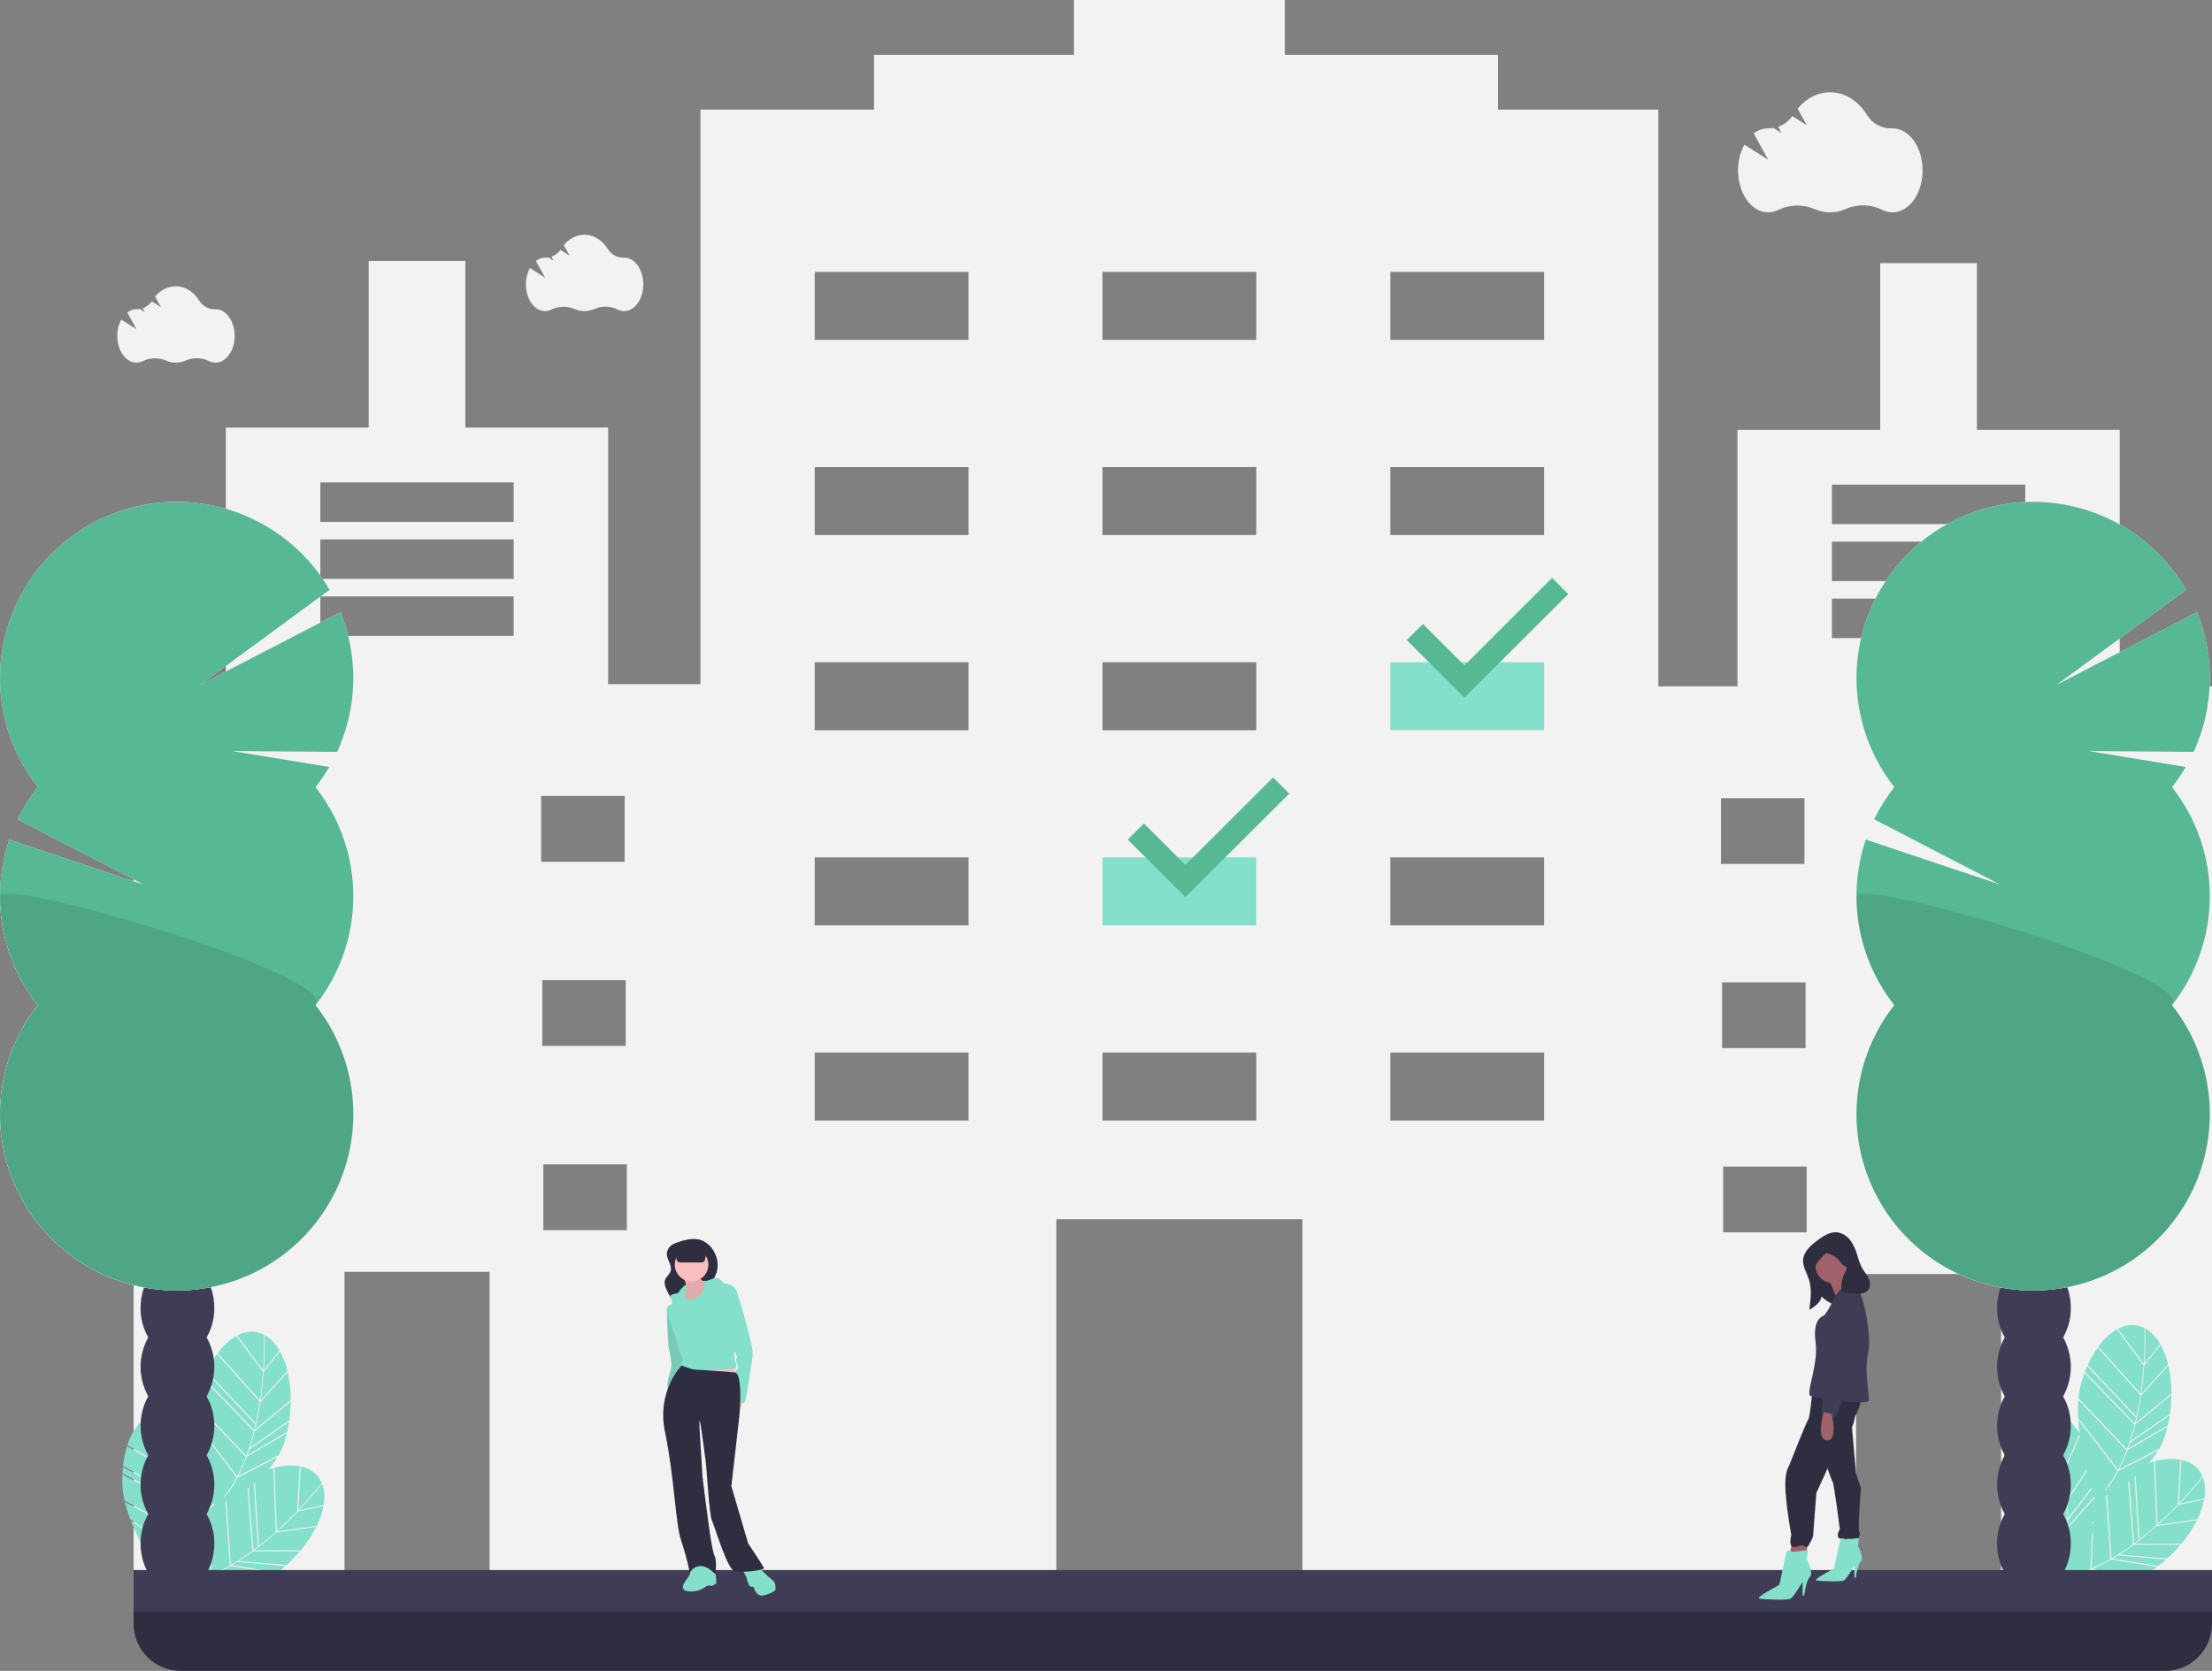 <svg width="135" height="102" viewBox="0 0 135 102" fill="none" xmlns="http://www.w3.org/2000/svg">
<rect x="0" y="0" width="135" height="102" fill="#808080" stroke="none"/>
<g clip-path="url(#clip0_632_69303)">
<path d="M95.658 39.488H84.127V46.85H95.658V39.488Z" fill="#85E0CB"/>
<path d="M77.691 51H66.159V58.362H77.691V51Z" fill="#85E0CB"/>
<path d="M129.368 41.898V26.236H120.653V16.063H114.753V26.236H106.037V41.898H101.21V6.693H91.422V3.346H78.415V0H65.543V3.346H53.341V6.693H42.748V41.764H37.117V26.102H28.401V15.929H22.501V26.102H13.786V41.764H8.154V97.315H21.026V77.638H29.876V97.315H64.47V74.425H79.488V97.315H100.406V97.449H113.278V77.772H122.128V97.449H135V41.898H129.368ZM12.78 48.59H17.875V52.606H12.78V48.59ZM12.847 59.835H17.942V63.85H12.847V59.835ZM18.009 75.094H12.914V71.079H18.009V75.094ZM31.351 38.819H19.551V36.409H31.351V38.819ZM31.351 35.339H19.551V32.929H31.351V35.339ZM31.351 31.858H19.551V29.449H31.351V31.858ZM33.027 48.59H38.122V52.606H33.027V48.59ZM33.094 59.835H38.189V63.85H33.094V59.835ZM38.256 75.094H33.161V71.079H38.256V75.094ZM59.107 68.402H49.721V64.252H59.107V68.402ZM59.107 56.488H49.721V52.339H59.107V56.488ZM59.107 44.575H49.721V40.425H59.107V44.575ZM59.107 32.661H49.721V28.512H59.107V32.661ZM59.107 20.748H49.721V16.598H59.107V20.748ZM76.672 68.402H67.286V64.252H76.672V68.402ZM76.672 56.488H67.286V52.339H76.672V56.488ZM76.672 44.575H67.286V40.425H76.672V44.575ZM76.672 32.661H67.286V28.512H76.672V32.661ZM76.672 20.748H67.286V16.598H76.672V20.748ZM94.238 68.402H84.852V64.252H94.238V68.402ZM94.238 56.488H84.852V52.339H94.238V56.488ZM94.238 44.575H84.852V40.425H94.238V44.575ZM94.238 32.661H84.852V28.512H94.238V32.661ZM94.238 20.748H84.852V16.598H94.238V20.748ZM105.032 48.724H110.127V52.74H105.032V48.724ZM105.099 59.968H110.194V63.984H105.099V59.968ZM110.261 75.228H105.166V71.213H110.261V75.228ZM123.603 38.953H111.803V36.543H123.603V38.953ZM123.603 35.472H111.803V33.063H123.603V35.472ZM123.603 31.992H111.803V29.583H123.603V31.992ZM125.279 48.724H130.374V52.74H125.279V48.724ZM125.346 59.968H130.441V63.984H125.346V59.968ZM130.508 75.228H125.413V71.213H130.508V75.228Z" fill="#F2F2F2"/>
<path d="M16.09 83.756C16.053 84.286 15.994 84.878 15.903 85.501L17.543 83.686L17.552 83.716C17.451 83.279 17.29 82.859 17.072 82.467L17.083 82.496L16.09 83.756Z" fill="#85E0CB"/>
<path d="M16.097 83.663L17.058 82.442C16.854 82.07 16.558 81.755 16.198 81.528C16.181 81.517 16.163 81.507 16.145 81.498C16.151 81.642 16.176 82.489 16.097 83.663Z" fill="#85E0CB"/>
<path d="M15.229 88.451C15.187 88.58 15.144 88.706 15.099 88.829L17.513 87.416L17.516 87.452C17.567 87.232 17.609 87.012 17.642 86.793L15.232 88.467L15.229 88.451Z" fill="#85E0CB"/>
<path d="M15.565 87.265L17.74 85.475L17.746 85.509C17.753 84.917 17.691 84.326 17.559 83.749L15.889 85.598C15.801 86.181 15.693 86.737 15.565 87.265Z" fill="#85E0CB"/>
<path d="M15.852 85.563L13.25 82.665L13.264 82.632C13.019 82.976 12.81 83.344 12.639 83.729L15.608 86.885C15.71 86.424 15.79 85.978 15.852 85.563Z" fill="#85E0CB"/>
<path d="M12.611 83.796L12.612 83.796C12.616 83.785 12.621 83.773 12.626 83.762L12.611 83.796Z" fill="#85E0CB"/>
<path d="M12.467 84.15L12.453 84.184C12.458 84.172 12.463 84.162 12.467 84.15L12.467 84.15Z" fill="#85E0CB"/>
<path d="M15.591 86.962L12.611 83.795C12.561 83.91 12.513 84.028 12.467 84.15L15.512 87.297C15.54 87.184 15.566 87.073 15.591 86.962Z" fill="#85E0CB"/>
<path d="M17.649 86.75C17.708 86.352 17.74 85.95 17.745 85.547L15.542 87.362C15.454 87.714 15.358 88.052 15.254 88.376L17.644 86.716L17.649 86.75Z" fill="#85E0CB"/>
<path d="M12.072 86.976L14.484 90.118C14.682 89.735 14.857 89.341 15.008 88.938L12.065 85.852C12.035 86.238 12.032 86.625 12.055 87.011L12.072 86.976Z" fill="#85E0CB"/>
<path d="M16.101 81.495L16.123 81.485C15.595 81.204 15.023 81.234 14.475 81.519L16.054 83.661C16.139 82.39 16.102 81.507 16.101 81.495Z" fill="#85E0CB"/>
<path d="M15.021 89.04C14.882 89.403 14.724 89.758 14.547 90.103L16.973 88.85L16.975 88.885C17.158 88.577 17.301 88.247 17.401 87.902C17.439 87.767 17.474 87.631 17.506 87.495L15.063 88.925C15.049 88.963 15.035 89.002 15.021 89.04Z" fill="#85E0CB"/>
<path d="M16.048 83.756L14.432 81.565L14.447 81.534C13.985 81.801 13.587 82.167 13.283 82.606L15.864 85.48C15.953 84.865 16.011 84.279 16.048 83.756Z" fill="#85E0CB"/>
<path d="M15.034 88.867C15.214 88.377 15.367 87.878 15.494 87.372L12.441 84.217C12.368 84.414 12.301 84.619 12.24 84.832C12.156 85.137 12.1 85.45 12.072 85.765L15.032 88.869L15.034 88.867Z" fill="#85E0CB"/>
<path d="M18.17 92.271C17.803 92.654 17.379 93.073 16.912 93.495L19.334 93.141L19.321 93.17C19.523 92.77 19.668 92.343 19.75 91.903L19.74 91.931L18.17 92.271Z" fill="#85E0CB"/>
<path d="M19.677 90.623C19.67 90.603 19.663 90.585 19.656 90.566C19.567 90.68 19.046 91.348 18.234 92.203L19.755 91.875C19.836 91.457 19.809 91.027 19.677 90.623Z" fill="#85E0CB"/>
<path d="M14.508 95.338C14.393 95.41 14.279 95.48 14.165 95.546L16.927 95.995L16.907 96.025C17.087 95.888 17.259 95.745 17.425 95.597L14.499 95.352L14.508 95.338Z" fill="#85E0CB"/>
<path d="M15.524 94.639L18.342 94.644L18.326 94.674C18.71 94.223 19.039 93.728 19.306 93.2L16.838 93.561C16.398 93.954 15.96 94.313 15.524 94.639Z" fill="#85E0CB"/>
<path d="M14.574 95.296L17.476 95.539L17.457 95.569C17.758 95.3 18.039 95.011 18.301 94.704L15.444 94.698C15.152 94.913 14.862 95.113 14.574 95.296Z" fill="#85E0CB"/>
<path d="M11.019 96.73C11.04 96.709 11.061 96.686 11.083 96.665C11.675 96.57 12.253 96.406 12.805 96.173L12.884 94.085C12.908 94.032 12.93 93.979 12.952 93.925L12.868 96.147C13.265 95.978 13.652 95.787 14.026 95.572L13.756 91.69C13.777 91.68 13.798 91.669 13.819 91.657L14.089 95.534L14.091 95.534C14.543 95.272 14.98 94.985 15.4 94.675L15.107 90.855C15.128 90.84 15.149 90.825 15.169 90.81L15.463 94.629C15.556 94.56 15.648 94.491 15.738 94.422L15.496 90.555C15.516 90.538 15.537 90.521 15.558 90.504L15.8 94.373C16.173 94.083 16.519 93.79 16.832 93.51L16.68 89.621L16.711 89.605C16.603 89.633 16.493 89.667 16.382 89.703C16.591 89.465 16.778 89.21 16.943 88.94L14.493 90.205C14.324 90.527 14.133 90.837 13.922 91.133C13.879 91.175 13.835 91.216 13.792 91.259L13.795 91.305C13.775 91.332 13.755 91.358 13.735 91.384L13.73 91.321C13.7 91.353 13.669 91.386 13.639 91.419C13.949 91.032 14.221 90.617 14.452 90.178L12.057 87.06C12.074 87.338 12.101 87.619 12.136 87.897C11.914 87.537 11.644 87.207 11.334 86.918L11.352 86.942L10.799 88.448C10.927 88.963 11.055 89.544 11.161 90.164L12.145 87.963C12.149 87.997 12.154 88.031 12.159 88.066L11.178 90.261C11.275 90.843 11.344 91.405 11.386 91.947L12.563 90.1C12.57 90.127 12.577 90.153 12.584 90.18L11.394 92.046C11.419 92.407 11.433 92.759 11.434 93.1L12.873 91.204C12.881 91.229 12.888 91.253 12.896 91.277L11.441 93.193L11.434 93.178C11.434 93.313 11.431 93.447 11.427 93.578L13.05 91.754C13.059 91.779 13.067 91.802 13.074 91.824L11.423 93.68C11.421 93.721 11.419 93.762 11.417 93.802C11.398 94.19 11.357 94.577 11.296 94.96L11.453 94.802C11.423 94.863 11.394 94.924 11.366 94.984L11.277 95.074C11.267 95.132 11.255 95.189 11.244 95.247C11.211 95.319 11.179 95.39 11.149 95.458C11.178 95.327 11.206 95.194 11.229 95.061L7.986 92.834C8.832 94.994 10.425 97.05 10.527 97.18C10.61 97.026 10.685 96.867 10.755 96.705C10.775 96.703 10.795 96.701 10.815 96.699C10.806 96.719 10.798 96.738 10.789 96.758C10.779 96.759 10.769 96.761 10.759 96.762C10.767 96.764 10.776 96.767 10.785 96.769C10.736 96.882 10.686 96.994 10.632 97.101C10.702 97.038 10.81 96.937 10.939 96.81C11.702 97.004 13.756 97.42 15.515 96.806L12.82 96.221C12.243 96.464 11.638 96.635 11.019 96.73ZM12.913 93.326L12.977 93.26L12.974 93.358L12.909 93.424L12.913 93.326Z" fill="#85E0CB"/>
<path d="M19.623 90.536L19.646 90.542C19.419 89.989 18.96 89.648 18.355 89.519L18.203 92.174C19.081 91.249 19.616 90.546 19.623 90.536Z" fill="#85E0CB"/>
<path d="M13.97 95.658C13.632 95.85 13.283 96.022 12.926 96.176L15.595 96.756L15.575 96.784C15.913 96.663 16.234 96.5 16.53 96.298C16.647 96.218 16.76 96.136 16.872 96.052L14.077 95.597C14.041 95.618 14.006 95.638 13.97 95.658Z" fill="#85E0CB"/>
<path d="M16.894 93.454C17.356 93.037 17.775 92.623 18.137 92.243L18.293 89.527L18.325 89.512C17.798 89.424 17.258 89.452 16.743 89.597L16.894 93.454Z" fill="#85E0CB"/>
<path d="M11.312 86.899C11.003 86.608 10.624 86.4 10.211 86.295C10.192 86.29 10.172 86.286 10.152 86.282C10.201 86.418 10.488 87.216 10.776 88.357L11.312 86.899Z" fill="#85E0CB"/>
<path d="M11.131 90.24L7.76 88.286L7.763 88.251C7.637 88.653 7.551 89.067 7.509 89.487L11.309 91.572C11.264 91.102 11.201 90.654 11.131 90.24Z" fill="#85E0CB"/>
<path d="M7.502 89.559L7.502 89.559C7.504 89.547 7.504 89.534 7.505 89.522L7.502 89.559Z" fill="#85E0CB"/>
<path d="M7.475 89.94L7.472 89.977C7.473 89.964 7.474 89.953 7.475 89.94L7.475 89.94Z" fill="#85E0CB"/>
<path d="M11.317 91.65L7.502 89.558C7.49 89.683 7.481 89.81 7.475 89.94L11.345 91.993C11.337 91.878 11.328 91.763 11.317 91.65Z" fill="#85E0CB"/>
<path d="M11.374 93.71L7.619 91.683C7.711 92.059 7.828 92.428 7.969 92.788L7.974 92.75L11.241 94.993C11.311 94.568 11.355 94.14 11.374 93.71Z" fill="#85E0CB"/>
<path d="M10.109 86.293L10.127 86.278C9.537 86.173 9.003 86.378 8.57 86.819L10.735 88.368C10.422 87.133 10.114 86.305 10.109 86.293Z" fill="#85E0CB"/>
<path d="M10.758 88.46L8.543 86.875L8.548 86.841C8.191 87.238 7.926 87.709 7.773 88.22L11.117 90.157C11.011 89.544 10.885 88.97 10.758 88.46Z" fill="#85E0CB"/>
<path d="M11.377 93.634C11.396 93.113 11.388 92.591 11.351 92.07L7.471 90.012C7.462 90.222 7.462 90.438 7.47 90.659C7.485 90.975 7.528 91.29 7.599 91.598L11.375 93.636L11.377 93.634Z" fill="#85E0CB"/>
<path d="M130.869 83.355C130.831 83.884 130.772 84.477 130.682 85.099L132.321 83.284L132.33 83.314C132.23 82.878 132.068 82.457 131.85 82.065L131.861 82.094L130.869 83.355Z" fill="#85E0CB"/>
<path d="M130.875 83.262L131.836 82.041C131.632 81.668 131.336 81.353 130.976 81.126C130.959 81.115 130.941 81.106 130.923 81.096C130.929 81.24 130.954 82.087 130.875 83.262Z" fill="#85E0CB"/>
<path d="M130.008 88.05C129.966 88.178 129.922 88.304 129.877 88.428L132.291 87.015L132.294 87.05C132.345 86.831 132.387 86.611 132.42 86.391L130.01 88.066L130.008 88.05Z" fill="#85E0CB"/>
<path d="M130.344 86.864L132.518 85.073L132.524 85.107C132.532 84.515 132.469 83.924 132.338 83.347L130.667 85.197C130.579 85.78 130.471 86.335 130.344 86.864Z" fill="#85E0CB"/>
<path d="M130.63 85.162L128.028 82.263L128.042 82.231C127.797 82.575 127.588 82.942 127.418 83.328L130.387 86.483C130.488 86.023 130.568 85.577 130.63 85.162Z" fill="#85E0CB"/>
<path d="M127.39 83.394L127.39 83.394C127.395 83.383 127.399 83.371 127.404 83.36L127.39 83.394Z" fill="#85E0CB"/>
<path d="M130.37 86.56L127.39 83.393C127.339 83.508 127.291 83.627 127.245 83.749L130.29 86.895C130.318 86.783 130.345 86.671 130.37 86.56Z" fill="#85E0CB"/>
<path d="M127.245 83.749L127.231 83.783C127.236 83.771 127.241 83.76 127.245 83.749L127.245 83.749Z" fill="#85E0CB"/>
<path d="M132.427 86.349C132.486 85.951 132.519 85.549 132.524 85.146L130.32 86.96C130.233 87.312 130.137 87.65 130.032 87.975L132.422 86.314L132.427 86.349Z" fill="#85E0CB"/>
<path d="M126.85 86.575L129.262 89.716C129.46 89.334 129.635 88.94 129.786 88.537L126.843 85.451C126.814 85.836 126.81 86.224 126.833 86.61L126.85 86.575Z" fill="#85E0CB"/>
<path d="M130.879 81.093L130.901 81.084C130.373 80.802 129.801 80.832 129.253 81.118L130.833 83.26C130.918 81.989 130.88 81.106 130.879 81.093Z" fill="#85E0CB"/>
<path d="M129.799 88.638C129.66 89.001 129.502 89.356 129.325 89.702L131.751 88.449L131.754 88.484C131.936 88.175 132.079 87.845 132.179 87.501C132.217 87.365 132.253 87.23 132.284 87.094L129.841 88.523C129.827 88.562 129.813 88.6 129.799 88.638Z" fill="#85E0CB"/>
<path d="M130.826 83.355L129.21 81.163L129.225 81.132C128.763 81.399 128.365 81.765 128.061 82.204L130.642 85.079C130.731 84.463 130.789 83.878 130.826 83.355Z" fill="#85E0CB"/>
<path d="M129.812 88.466C129.992 87.976 130.146 87.477 130.272 86.97L127.219 83.816C127.146 84.013 127.079 84.218 127.018 84.431C126.934 84.736 126.878 85.048 126.85 85.364L129.81 88.467L129.812 88.466Z" fill="#85E0CB"/>
<path d="M132.948 91.869C132.581 92.253 132.157 92.672 131.69 93.093L134.112 92.739L134.1 92.768C134.302 92.368 134.446 91.942 134.528 91.501L134.518 91.53L132.948 91.869Z" fill="#85E0CB"/>
<path d="M134.455 90.221C134.449 90.202 134.441 90.183 134.434 90.164C134.346 90.279 133.824 90.947 133.013 91.802L134.533 91.473C134.614 91.056 134.587 90.625 134.455 90.221Z" fill="#85E0CB"/>
<path d="M129.286 94.937C129.171 95.009 129.057 95.078 128.943 95.145L131.706 95.594L131.685 95.623C131.865 95.486 132.037 95.344 132.204 95.196L129.277 94.951L129.286 94.937Z" fill="#85E0CB"/>
<path d="M130.302 94.237L133.12 94.243L133.104 94.272C133.488 93.822 133.817 93.327 134.085 92.798L131.616 93.159C131.176 93.552 130.738 93.912 130.302 94.237Z" fill="#85E0CB"/>
<path d="M129.352 94.894L132.254 95.138L132.236 95.167C132.536 94.898 132.817 94.609 133.079 94.302L130.222 94.296C129.93 94.512 129.64 94.711 129.352 94.894Z" fill="#85E0CB"/>
<path d="M125.797 96.328C125.818 96.308 125.84 96.285 125.861 96.263C126.453 96.169 127.031 96.004 127.583 95.772L127.662 93.684C127.686 93.63 127.708 93.577 127.73 93.523L127.647 95.745C128.043 95.577 128.43 95.385 128.804 95.171L128.534 91.289C128.555 91.278 128.576 91.267 128.598 91.256L128.867 95.132L128.869 95.133C129.321 94.87 129.758 94.583 130.179 94.273L129.885 90.454C129.906 90.439 129.927 90.424 129.948 90.408L130.241 94.228C130.334 94.159 130.426 94.09 130.516 94.02L130.274 90.153C130.295 90.136 130.315 90.119 130.336 90.102L130.578 93.972C130.951 93.682 131.297 93.389 131.61 93.108L131.458 89.22L131.489 89.203C131.381 89.232 131.271 89.265 131.16 89.301C131.369 89.064 131.556 88.808 131.721 88.539L129.272 89.804C129.102 90.125 128.911 90.435 128.701 90.732C128.657 90.773 128.613 90.814 128.57 90.857L128.573 90.904C128.553 90.93 128.533 90.957 128.513 90.982L128.509 90.92C128.478 90.951 128.448 90.985 128.417 91.017C128.727 90.631 129 90.215 129.23 89.777L126.836 86.658C126.852 86.937 126.879 87.218 126.914 87.496C126.692 87.135 126.422 86.806 126.112 86.517L126.131 86.541L125.577 88.046C125.706 88.561 125.833 89.143 125.939 89.763L126.923 87.561C126.927 87.596 126.932 87.63 126.937 87.664L125.956 89.86C126.053 90.441 126.122 91.003 126.164 91.545L127.342 89.699C127.348 89.725 127.355 89.752 127.362 89.778L126.172 91.644C126.198 92.006 126.211 92.357 126.212 92.698L127.651 90.802C127.659 90.828 127.666 90.852 127.674 90.876L126.219 92.791L126.212 92.777C126.212 92.912 126.209 93.045 126.205 93.177L127.828 91.352C127.837 91.377 127.845 91.401 127.852 91.422L126.201 93.279C126.199 93.319 126.198 93.36 126.196 93.401C126.176 93.789 126.136 94.175 126.074 94.558L126.231 94.4C126.201 94.462 126.172 94.522 126.144 94.582L126.055 94.672C126.045 94.731 126.033 94.788 126.022 94.846C125.989 94.918 125.957 94.988 125.927 95.057C125.956 94.925 125.984 94.793 126.007 94.659L122.765 92.432C123.611 94.593 125.204 96.648 125.306 96.779C125.388 96.624 125.464 96.465 125.533 96.303C125.553 96.301 125.573 96.299 125.593 96.297C125.585 96.317 125.576 96.337 125.568 96.356C125.557 96.358 125.547 96.359 125.537 96.36C125.545 96.362 125.554 96.365 125.563 96.367C125.514 96.481 125.464 96.592 125.41 96.7C125.481 96.636 125.588 96.536 125.717 96.408C126.48 96.603 128.534 97.018 130.293 96.404L127.598 95.819C127.021 96.063 126.416 96.234 125.797 96.328ZM127.691 92.924L127.756 92.859L127.752 92.957L127.687 93.022L127.691 92.924Z" fill="#85E0CB"/>
<path d="M134.401 90.134L134.424 90.14C134.197 89.587 133.738 89.246 133.133 89.117L132.981 91.773C133.859 90.848 134.394 90.144 134.401 90.134Z" fill="#85E0CB"/>
<path d="M128.749 95.257C128.41 95.448 128.062 95.621 127.704 95.774L130.374 96.354L130.353 96.382C130.691 96.261 131.012 96.098 131.309 95.897C131.425 95.817 131.539 95.735 131.65 95.65L128.855 95.196C128.82 95.216 128.784 95.237 128.749 95.257Z" fill="#85E0CB"/>
<path d="M131.672 93.052C132.134 92.635 132.553 92.221 132.916 91.842L133.071 89.125L133.103 89.111C132.576 89.022 132.036 89.051 131.521 89.195L131.672 93.052Z" fill="#85E0CB"/>
<path d="M126.091 86.498C125.781 86.207 125.402 85.999 124.99 85.893C124.97 85.889 124.95 85.885 124.93 85.881C124.98 86.016 125.266 86.814 125.555 87.956L126.091 86.498Z" fill="#85E0CB"/>
<path d="M125.909 89.838L122.538 87.885L122.541 87.849C122.415 88.252 122.33 88.666 122.287 89.085L126.088 91.17C126.042 90.701 125.979 90.252 125.909 89.838Z" fill="#85E0CB"/>
<path d="M122.253 89.539L122.25 89.575C122.251 89.563 122.252 89.551 122.253 89.539L122.253 89.539Z" fill="#85E0CB"/>
<path d="M122.28 89.157L122.281 89.157C122.282 89.145 122.282 89.132 122.283 89.12L122.28 89.157Z" fill="#85E0CB"/>
<path d="M126.095 91.249L122.281 89.156C122.268 89.281 122.259 89.409 122.253 89.539L126.124 91.592C126.115 91.476 126.106 91.362 126.095 91.249Z" fill="#85E0CB"/>
<path d="M126.152 93.308L122.397 91.281C122.489 91.657 122.606 92.027 122.747 92.387L122.752 92.348L126.019 94.592C126.089 94.167 126.133 93.738 126.152 93.308Z" fill="#85E0CB"/>
<path d="M124.887 85.892L124.905 85.876C124.315 85.771 123.781 85.976 123.348 86.417L125.514 87.967C125.201 86.731 124.892 85.904 124.887 85.892Z" fill="#85E0CB"/>
<path d="M125.537 88.059L123.321 86.474L123.326 86.439C122.969 86.836 122.704 87.307 122.551 87.818L125.895 89.755C125.79 89.143 125.663 88.568 125.537 88.059Z" fill="#85E0CB"/>
<path d="M126.155 93.233C126.175 92.711 126.166 92.189 126.129 91.669L122.249 89.611C122.241 89.82 122.241 90.036 122.249 90.257C122.263 90.573 122.306 90.888 122.377 91.196L126.153 93.235L126.155 93.233Z" fill="#85E0CB"/>
<path d="M8.154 97.315H135V99.127C135 99.889 134.697 100.62 134.157 101.158C133.617 101.697 132.885 102 132.122 102H11.032C10.269 102 9.537 101.697 8.997 101.158C8.457 100.62 8.154 99.889 8.154 99.127V97.315Z" fill="#2F2E41"/>
<path d="M135 95.843H8.154V98.386H135V95.843Z" fill="#3F3D56"/>
<path d="M106.459 8.831L107.916 9.753L107.031 8.148C107.282 7.948 107.592 7.838 107.912 7.834C107.92 7.834 107.928 7.834 107.935 7.834C108.037 7.836 108.138 7.828 108.238 7.812L108.731 8.124L108.52 7.74C108.87 7.619 109.172 7.39 109.383 7.086L110.267 7.645L109.709 6.632C110.226 6.013 110.922 5.633 111.689 5.633C112.608 5.633 113.426 6.179 113.955 7.029C114.111 7.283 114.332 7.492 114.595 7.633C114.858 7.775 115.154 7.844 115.452 7.835C115.469 7.834 115.485 7.834 115.502 7.834C116.516 7.834 117.338 8.982 117.338 10.399C117.338 11.815 116.516 12.963 115.502 12.963C115.279 12.963 115.059 12.908 114.862 12.803C114.517 12.636 114.139 12.545 113.755 12.538C113.371 12.53 112.99 12.606 112.639 12.76C112.342 12.893 112.02 12.963 111.694 12.963C111.368 12.964 111.046 12.896 110.749 12.764C110.4 12.613 110.022 12.539 109.642 12.546C109.262 12.554 108.888 12.643 108.545 12.807C108.35 12.909 108.133 12.963 107.912 12.963C106.898 12.963 106.075 11.815 106.075 10.399C106.069 9.852 106.201 9.313 106.459 8.831Z" fill="#F2F2F2"/>
<path d="M32.341 16.363L33.268 16.95L32.705 15.929C32.865 15.802 33.062 15.732 33.266 15.729C33.271 15.729 33.276 15.729 33.281 15.729C33.345 15.73 33.409 15.726 33.473 15.715L33.787 15.914L33.652 15.669C33.875 15.592 34.067 15.446 34.202 15.253L34.764 15.609L34.409 14.964C34.558 14.772 34.749 14.615 34.967 14.505C35.184 14.395 35.424 14.335 35.668 14.329C36.253 14.329 36.773 14.676 37.109 15.217C37.209 15.379 37.349 15.511 37.517 15.601C37.684 15.691 37.872 15.736 38.062 15.73C38.073 15.729 38.083 15.729 38.094 15.729C38.739 15.729 39.262 16.459 39.262 17.36C39.262 18.262 38.739 18.992 38.094 18.992C37.952 18.991 37.812 18.956 37.687 18.89C37.467 18.784 37.227 18.726 36.983 18.721C36.738 18.716 36.496 18.765 36.273 18.863C36.084 18.947 35.879 18.991 35.672 18.992C35.464 18.992 35.26 18.949 35.07 18.865C34.848 18.769 34.608 18.722 34.366 18.727C34.124 18.731 33.886 18.788 33.668 18.892C33.544 18.957 33.406 18.991 33.266 18.992C32.62 18.992 32.097 18.262 32.097 17.36C32.093 17.013 32.177 16.67 32.341 16.363Z" fill="#F2F2F2"/>
<path d="M7.401 19.508L8.328 20.095L7.765 19.074C7.925 18.947 8.122 18.877 8.326 18.874C8.331 18.874 8.336 18.874 8.341 18.874C8.405 18.875 8.469 18.87 8.533 18.86L8.847 19.059L8.712 18.814C8.935 18.737 9.127 18.591 9.262 18.398L9.824 18.754L9.469 18.11C9.618 17.917 9.809 17.76 10.027 17.65C10.244 17.54 10.484 17.48 10.728 17.474C11.312 17.474 11.833 17.821 12.169 18.362C12.269 18.524 12.409 18.656 12.577 18.746C12.744 18.836 12.932 18.881 13.122 18.875C13.133 18.874 13.143 18.874 13.154 18.874C13.799 18.874 14.322 19.604 14.322 20.505C14.322 21.407 13.799 22.137 13.154 22.137C13.012 22.136 12.872 22.101 12.747 22.035C12.527 21.929 12.287 21.871 12.043 21.866C11.798 21.861 11.556 21.91 11.332 22.008C11.143 22.092 10.939 22.136 10.732 22.137C10.524 22.137 10.319 22.094 10.13 22.01C9.908 21.914 9.668 21.867 9.426 21.872C9.184 21.876 8.946 21.933 8.728 22.037C8.604 22.102 8.466 22.136 8.326 22.137C7.68 22.137 7.157 21.407 7.157 20.505C7.153 20.158 7.237 19.815 7.401 19.508Z" fill="#F2F2F2"/>
<path d="M40.859 79.895L40.697 80.057C40.697 80.057 40.751 81.834 40.805 82.211C40.859 82.588 41.075 83.234 40.913 83.719C40.751 84.204 40.697 84.581 40.751 84.635C40.805 84.689 40.697 84.904 40.697 84.904L41.129 84.635L41.83 83.019L41.506 81.296L40.859 79.895Z" fill="#85E0CB"/>
<path opacity="0.1" d="M40.859 79.895L40.697 80.057C40.697 80.057 40.751 81.834 40.805 82.211C40.859 82.588 41.075 83.234 40.913 83.719C40.751 84.204 40.697 84.581 40.751 84.635C40.805 84.689 40.697 84.904 40.697 84.904L41.129 84.635L41.83 83.019L41.506 81.296L40.859 79.895Z" fill="black"/>
<path d="M43.718 96.646C43.718 96.646 43.718 96.053 43.611 95.946C43.502 95.838 43.341 95.461 43.125 95.461C42.909 95.461 42.154 95.676 42.154 95.73C42.16 95.898 42.123 96.065 42.046 96.215C41.938 96.376 41.344 97.023 41.938 97.13C42.135 97.163 42.337 97.156 42.532 97.109C42.726 97.063 42.909 96.979 43.071 96.861C43.125 96.807 43.341 96.754 43.395 96.807C43.449 96.861 43.718 96.646 43.718 96.646Z" fill="#85E0CB"/>
<path d="M45.229 95.676L45.553 96.269C45.553 96.269 45.661 96.807 45.822 96.861H45.984C45.984 96.861 46.146 97.454 46.524 97.4C46.902 97.346 47.333 97.131 47.333 97.023C47.333 96.915 47.333 96.592 47.171 96.484C46.944 96.299 46.728 96.101 46.524 95.892L46.254 95.623L45.229 95.676Z" fill="#85E0CB"/>
<path d="M41.088 75.947C40.985 76 40.895 76.077 40.827 76.171C40.759 76.266 40.715 76.376 40.699 76.491C40.669 76.875 41.049 77.238 40.927 77.603C40.857 77.811 40.641 77.946 40.578 78.156C40.546 78.323 40.57 78.497 40.648 78.648C40.733 78.857 40.837 79.057 40.958 79.246C41.186 79.603 41.482 79.941 41.542 80.359C41.559 80.433 41.559 80.509 41.54 80.581C41.522 80.654 41.487 80.722 41.437 80.778C41.547 80.695 41.672 80.636 41.805 80.603C42.357 80.419 42.869 80.135 43.316 79.763C43.478 79.649 43.601 79.487 43.665 79.3C43.748 78.969 43.496 78.638 43.52 78.298C43.536 78.08 43.661 77.888 43.733 77.682C43.794 77.477 43.814 77.261 43.791 77.048C43.767 76.835 43.7 76.629 43.595 76.442C43.508 76.261 43.384 76.1 43.233 75.969C43.081 75.837 42.904 75.737 42.713 75.676C42.419 75.608 42.112 75.617 41.822 75.702C41.569 75.754 41.322 75.837 41.088 75.947Z" fill="#2F2E41"/>
<path d="M41.392 78.933C41.511 78.713 41.687 78.529 41.901 78.399C42.116 78.27 42.362 78.201 42.612 78.198C43.476 78.198 43.314 78.145 43.314 78.145L43.044 79.222L42.504 79.76L41.392 78.933Z" fill="#85E0CB"/>
<path d="M41.614 77.795C41.614 77.795 42.1 78.603 41.776 78.926C41.452 79.249 41.614 79.572 41.668 79.626C41.722 79.68 43.233 79.787 43.233 79.787L43.287 79.033L43.449 78.387C43.449 78.387 42.585 78.225 42.693 77.849C42.801 77.471 41.614 77.795 41.614 77.795Z" fill="#FBBEBE"/>
<path opacity="0.1" d="M41.614 77.795C41.614 77.795 42.1 78.603 41.776 78.926C41.452 79.249 41.614 79.572 41.668 79.626C41.722 79.68 43.233 79.787 43.233 79.787L43.287 79.033L43.449 78.387C43.449 78.387 42.585 78.225 42.693 77.849C42.801 77.471 41.614 77.795 41.614 77.795Z" fill="black"/>
<path d="M45.391 85.443C45.333 85.628 45.261 85.808 45.175 85.981C45.121 86.035 44.959 85.604 44.959 85.604L45.121 85.227L45.391 85.443Z" fill="#FBBEBE"/>
<path d="M44.77 82.992L44.986 84.231H41.749L41.911 82.992H44.77Z" fill="#FBBEBE"/>
<path d="M42.208 78.225C42.774 78.225 43.233 77.767 43.233 77.202C43.233 76.637 42.774 76.179 42.208 76.179C41.642 76.179 41.183 76.637 41.183 77.202C41.183 77.767 41.642 78.225 42.208 78.225Z" fill="#FBBEBE"/>
<path d="M42.423 79.303C42.423 79.303 41.83 79.356 41.83 79.249C41.83 79.141 41.776 78.818 41.668 78.872C41.56 78.926 40.859 78.98 40.913 79.141C40.967 79.303 41.075 79.626 40.967 79.626C40.92 79.635 40.876 79.654 40.837 79.681C40.798 79.709 40.764 79.743 40.739 79.784C40.714 79.824 40.697 79.869 40.69 79.916C40.683 79.963 40.685 80.011 40.697 80.057C40.751 80.326 41.344 81.942 41.344 81.942C41.344 81.942 41.398 82.481 41.56 82.642C41.626 82.727 41.662 82.831 41.662 82.938C41.662 83.046 41.626 83.15 41.56 83.234C41.452 83.342 41.83 83.45 41.992 83.665C42.154 83.881 43.395 83.719 43.449 83.665C43.502 83.612 44.797 83.612 44.905 83.504C45.013 83.396 44.851 83.073 44.851 83.073C44.851 83.073 44.797 82.588 44.851 82.427C44.905 82.265 44.636 79.626 44.474 79.464C44.312 79.303 44.959 78.818 44.959 78.818C44.959 78.818 44.851 78.387 44.15 78.333C44.15 78.333 43.934 78.01 43.718 78.01C43.502 78.01 43.034 78.261 43.034 78.261C43.034 78.261 42.909 78.98 42.747 79.033C42.619 79.096 42.508 79.188 42.423 79.303Z" fill="#85E0CB"/>
<path d="M44.582 78.656L44.959 78.818C44.959 78.818 46.038 82.157 45.93 82.804C45.822 83.45 45.553 85.658 45.391 85.658C45.229 85.658 44.905 85.335 44.905 85.335V84.796C44.905 84.689 44.743 84.366 44.851 84.366C44.959 84.366 45.121 84.258 45.013 84.15C44.905 84.042 44.797 83.881 44.905 83.719C45.013 83.558 45.067 83.504 45.013 83.342C44.959 83.181 44.851 83.019 44.959 82.911C45.067 82.804 44.69 82.265 44.69 82.265L44.096 79.895L44.204 78.926L44.582 78.656Z" fill="#85E0CB"/>
<path d="M44.797 83.773C44.797 83.773 42.747 83.612 42.477 83.612C42.208 83.612 41.602 83.358 41.602 83.358C41.602 83.358 40.05 84.904 40.589 87.436C41.129 89.967 41.237 93.091 41.56 94.007C41.78 94.659 41.961 95.325 42.1 95.999C42.1 95.999 42.639 95.03 43.664 96.107C43.664 96.107 43.772 95.299 43.611 94.976C43.449 94.653 43.233 92.929 43.233 92.929C43.233 92.929 42.855 90.183 42.855 89.859C42.855 89.536 42.639 86.789 42.693 86.735C42.747 86.682 43.017 88.836 43.071 89.213C43.125 89.59 43.287 92.499 43.449 92.822C43.611 93.145 44.366 95.73 44.797 95.892C45.229 96.053 46.686 95.838 46.632 95.73C46.578 95.622 46.2 95.03 46.092 94.868L45.661 94.222L44.636 90.721L45.121 86.466C45.121 86.466 45.391 83.719 44.797 83.773Z" fill="#2F2E41"/>
<path d="M42.832 77.067H41.518C41.462 77.067 41.408 77.048 41.365 77.011C41.323 76.975 41.295 76.925 41.286 76.87L41.156 76.044H43.206L43.023 76.913C43.013 76.957 42.989 76.996 42.955 77.024C42.92 77.052 42.877 77.067 42.832 77.067Z" fill="#2F2E41"/>
<path d="M110.583 76.812H112.657V79.77C112.385 79.77 112.115 79.717 111.864 79.613C111.612 79.509 111.383 79.356 111.191 79.164C110.998 78.972 110.845 78.743 110.741 78.492C110.637 78.241 110.583 77.972 110.583 77.7V76.812Z" fill="#2F2E41"/>
<path d="M109.373 94.141L109.225 94.881H110.262L110.312 94.141H109.373Z" fill="#A0616A"/>
<path d="M109.373 94.733C109.373 94.733 109.176 94.585 109.077 94.684C108.978 94.782 108.633 96.705 108.583 96.754C108.534 96.804 107.052 97.543 107.398 97.593C107.744 97.642 109.077 97.691 109.275 97.593C109.472 97.494 110.015 96.557 110.015 96.557V97.395H110.114C110.114 97.395 110.213 96.508 110.46 96.261C110.707 96.015 110.262 95.177 110.262 95.177C110.262 95.177 110.361 94.635 110.312 94.635C110.262 94.635 109.373 94.733 109.373 94.733Z" fill="#85E0CB"/>
<path d="M112.435 93.624L112.287 94.363H113.324L113.373 93.624H112.435Z" fill="#A0616A"/>
<path d="M111.25 88.817C111.25 88.817 111.744 90.296 111.843 90.444C111.941 90.592 112.287 93.353 112.287 93.353C112.287 93.353 111.941 93.895 112.386 93.944C112.83 93.994 112.633 93.846 112.929 93.944C113.01 93.975 113.096 93.986 113.182 93.978C113.267 93.969 113.35 93.941 113.423 93.895C113.423 93.895 113.571 93.599 113.472 93.501C113.374 93.402 113.571 90.838 113.571 90.838L113.275 89.951L113.028 87.141C113.028 87.141 113.324 86.401 113.176 86.204C113.028 86.007 112.534 86.352 112.534 86.352L111.25 88.817Z" fill="#2F2E41"/>
<path d="M110.608 84.972C110.608 84.972 110.46 86.549 110.361 86.648C110.262 86.746 109.176 89.507 109.176 89.507C109.176 89.507 108.88 89.852 108.978 91.134C109.077 92.416 109.324 93.698 109.324 93.698C109.324 93.698 109.126 94.437 109.472 94.437C109.818 94.437 109.966 94.24 110.114 94.388C110.262 94.536 110.361 94.388 110.41 94.289C110.46 94.191 110.657 93.846 110.657 93.747C110.657 93.648 110.855 91.134 110.855 91.134C110.855 91.134 112.485 87.535 112.633 87.338C112.781 87.141 113.62 86.056 113.571 85.317L110.608 84.972Z" fill="#2F2E41"/>
<path d="M111.843 78.316C112.415 78.316 112.88 77.853 112.88 77.281C112.88 76.709 112.415 76.246 111.843 76.246C111.27 76.246 110.806 76.709 110.806 77.281C110.806 77.853 111.27 78.316 111.843 78.316Z" fill="#A0616A"/>
<path d="M111.645 78.168C111.645 78.168 112.04 79.056 112.089 79.302C112.139 79.549 113.077 78.809 113.077 78.809C113.077 78.809 112.583 77.971 112.731 77.577L111.645 78.168Z" fill="#A0616A"/>
<path d="M113.225 78.661C113.225 78.661 112.485 78.119 111.941 79.253C111.398 80.387 111.25 80.337 111.25 80.337C111.25 80.337 110.608 80.535 110.805 81.915C111.003 83.296 110.163 85.12 110.509 85.218C110.855 85.317 114.065 85.859 114.065 85.465C114.065 85.07 113.769 83.542 114.015 82.605C114.262 81.668 113.67 78.415 113.225 78.661Z" fill="#3F3D56"/>
<path d="M112.485 78.908C112.485 78.908 111.892 79.795 111.941 80.485C111.991 81.175 111.991 81.619 111.991 81.619C111.991 81.619 111.003 86.352 111.201 86.352C111.398 86.352 111.991 86.599 112.04 86.451C112.09 86.303 113.324 83.296 113.324 83.296C113.324 83.296 113.62 80.288 113.275 79.598C112.929 78.908 112.485 78.908 112.485 78.908Z" fill="#3F3D56"/>
<path d="M111.299 86.204C111.299 86.204 110.806 87.88 111.497 87.93C112.188 87.979 111.793 86.303 111.793 86.303L111.299 86.204Z" fill="#A0616A"/>
<path d="M112.614 93.979C112.614 93.979 112.441 93.85 112.354 93.936C112.268 94.022 111.965 95.706 111.922 95.749C111.879 95.793 110.581 96.44 110.884 96.483C111.187 96.527 112.354 96.57 112.527 96.483C112.7 96.397 113.176 95.577 113.176 95.577V96.311H113.262C113.262 96.311 113.349 95.534 113.565 95.318C113.781 95.102 113.392 94.368 113.392 94.368C113.392 94.368 113.479 93.893 113.435 93.893C113.392 93.893 112.614 93.979 112.614 93.979Z" fill="#85E0CB"/>
<path d="M111.33 76.602C111.363 76.562 111.406 76.532 111.455 76.514C111.501 76.506 111.548 76.51 111.591 76.526C111.901 76.616 112.169 76.811 112.351 77.077C112.386 77.145 112.439 77.202 112.504 77.243C112.546 77.255 112.588 77.271 112.628 77.29C112.743 77.366 112.674 77.543 112.608 77.664C112.438 77.975 112.359 78.329 112.381 78.683C112.38 78.745 112.398 78.805 112.433 78.856C112.489 78.907 112.562 78.937 112.639 78.938C112.878 78.968 113.12 78.981 113.361 78.976C113.598 78.972 113.86 78.939 114.013 78.759C114.178 78.565 114.152 78.269 114.045 78.039C113.938 77.809 113.764 77.617 113.64 77.395C113.522 77.161 113.43 76.915 113.363 76.662C113.278 76.339 113.14 76.032 112.955 75.753C112.862 75.614 112.741 75.496 112.6 75.405C112.459 75.315 112.301 75.255 112.135 75.228C111.687 75.178 111.273 75.454 110.912 75.725C110.507 76.029 110.077 76.406 110.044 76.911C110.018 77.32 110.264 77.69 110.392 78.079C110.591 78.68 110.508 79.333 110.422 79.96C110.788 79.742 111.202 79.438 111.178 79.013C111.162 78.727 110.945 78.498 110.81 78.244C110.439 77.547 110.862 77.08 111.33 76.602Z" fill="#2F2E41"/>
<path d="M125.914 81.641C126.228 81.094 126.39 80.474 126.384 79.844C126.384 78.219 125.376 76.902 124.133 76.902C122.89 76.902 121.882 78.219 121.882 79.844C121.876 80.474 122.038 81.094 122.352 81.641C122.044 82.191 121.882 82.809 121.882 83.439C121.882 84.068 122.044 84.687 122.352 85.236C122.044 85.786 121.882 86.404 121.882 87.034C121.882 87.663 122.044 88.282 122.352 88.832C122.044 89.381 121.882 90 121.882 90.629C121.882 91.259 122.044 91.877 122.352 92.427C122.038 92.974 121.876 93.594 121.882 94.224C121.882 95.849 122.89 97.166 124.133 97.166C125.376 97.166 126.384 95.849 126.384 94.224C126.39 93.594 126.228 92.974 125.914 92.427C126.222 91.877 126.384 91.259 126.384 90.629C126.384 90 126.222 89.381 125.914 88.832C126.222 88.282 126.384 87.663 126.384 87.034C126.384 86.404 126.222 85.786 125.914 85.236C126.222 84.687 126.384 84.068 126.384 83.439C126.384 82.809 126.222 82.191 125.914 81.641Z" fill="#3F3D56"/>
<path d="M124.133 79.19C125.376 79.19 126.384 77.873 126.384 76.249C126.384 74.624 125.376 73.307 124.133 73.307C122.89 73.307 121.882 74.624 121.882 76.249C121.882 77.873 122.89 79.19 124.133 79.19Z" fill="#3F3D56"/>
<path d="M124.133 75.595C125.376 75.595 126.384 74.278 126.384 72.653C126.384 71.029 125.376 69.712 124.133 69.712C122.89 69.712 121.882 71.029 121.882 72.653C121.882 74.278 122.89 75.595 124.133 75.595Z" fill="#3F3D56"/>
<path d="M132.559 48.051C132.866 47.66 133.146 47.248 133.397 46.819L127.483 45.849L133.879 45.897C134.493 44.564 134.827 43.12 134.863 41.654C134.898 40.188 134.633 38.729 134.085 37.369L125.504 41.813L133.418 36.005C132.676 34.726 131.679 33.613 130.488 32.736C129.297 31.858 127.937 31.235 126.494 30.905C125.052 30.575 123.556 30.545 122.101 30.817C120.646 31.088 119.263 31.657 118.037 32.486C116.812 33.315 115.77 34.387 114.978 35.635C114.186 36.883 113.659 38.281 113.431 39.741C113.204 41.201 113.28 42.693 113.655 44.122C114.03 45.552 114.695 46.889 115.61 48.051C115.131 48.659 114.719 49.317 114.381 50.014L122.058 53.995L113.872 51.253C113.297 52.949 113.155 54.761 113.459 56.526C113.762 58.291 114.502 59.952 115.61 61.36C114.36 62.947 113.582 64.854 113.365 66.863C113.149 68.871 113.503 70.899 114.387 72.716C115.271 74.533 116.649 76.065 118.364 77.137C120.079 78.209 122.061 78.777 124.085 78.777C126.108 78.777 128.09 78.209 129.805 77.137C131.52 76.065 132.899 74.533 133.782 72.716C134.666 70.899 135.02 68.871 134.804 66.863C134.588 64.854 133.81 62.947 132.559 61.36C134.053 59.463 134.866 57.119 134.866 54.705C134.866 52.292 134.053 49.948 132.559 48.051V48.051Z" fill="#F2F2F2"/>
<path d="M113.303 54.705C113.3 57.12 114.113 59.464 115.61 61.36C114.36 62.947 113.582 64.854 113.365 66.863C113.149 68.871 113.503 70.899 114.387 72.716C115.271 74.533 116.649 76.065 118.364 77.137C120.079 78.208 122.061 78.777 124.085 78.777C126.108 78.777 128.09 78.208 129.805 77.137C131.52 76.065 132.898 74.533 133.782 72.716C134.666 70.899 135.02 68.871 134.804 66.863C134.588 64.854 133.809 62.947 132.559 61.36C134.004 59.529 113.303 53.497 113.303 54.705Z" fill="#F2F2F2"/>
<path d="M132.559 48.051C132.866 47.66 133.146 47.248 133.397 46.819L127.483 45.849L133.879 45.897C134.493 44.564 134.827 43.12 134.863 41.654C134.898 40.188 134.633 38.729 134.085 37.369L125.504 41.813L133.418 36.005C132.676 34.726 131.679 33.613 130.488 32.736C129.297 31.858 127.937 31.235 126.494 30.905C125.052 30.575 123.556 30.545 122.101 30.817C120.646 31.088 119.263 31.657 118.037 32.486C116.812 33.315 115.77 34.387 114.978 35.635C114.186 36.883 113.659 38.281 113.431 39.741C113.204 41.201 113.28 42.693 113.655 44.122C114.03 45.552 114.695 46.889 115.61 48.051C115.131 48.659 114.719 49.317 114.381 50.014L122.058 53.995L113.872 51.253C113.297 52.949 113.155 54.761 113.459 56.526C113.762 58.291 114.502 59.952 115.61 61.36C114.36 62.947 113.582 64.854 113.365 66.863C113.149 68.871 113.503 70.899 114.387 72.716C115.271 74.533 116.649 76.065 118.364 77.137C120.079 78.209 122.061 78.777 124.085 78.777C126.108 78.777 128.09 78.209 129.805 77.137C131.52 76.065 132.899 74.533 133.782 72.716C134.666 70.899 135.02 68.871 134.804 66.863C134.588 64.854 133.81 62.947 132.559 61.36C134.053 59.463 134.866 57.119 134.866 54.705C134.866 52.292 134.053 49.948 132.559 48.051V48.051Z" fill="#57B894"/>
<path opacity="0.1" d="M113.303 54.705C113.3 57.12 114.113 59.464 115.61 61.36C114.36 62.947 113.582 64.854 113.365 66.863C113.149 68.871 113.503 70.899 114.387 72.716C115.271 74.533 116.649 76.065 118.364 77.137C120.079 78.208 122.061 78.777 124.085 78.777C126.108 78.777 128.09 78.208 129.805 77.137C131.52 76.065 132.898 74.533 133.782 72.716C134.666 70.899 135.02 68.871 134.804 66.863C134.588 64.854 133.809 62.947 132.559 61.36C134.004 59.529 113.303 53.497 113.303 54.705Z" fill="black"/>
<path d="M12.611 81.641C12.924 81.094 13.087 80.474 13.08 79.844C13.08 78.219 12.073 76.902 10.83 76.902C9.586 76.902 8.579 78.219 8.579 79.844C8.573 80.474 8.735 81.094 9.049 81.641C8.741 82.191 8.579 82.809 8.579 83.439C8.579 84.068 8.741 84.687 9.049 85.236C8.741 85.786 8.579 86.404 8.579 87.034C8.579 87.663 8.741 88.282 9.049 88.832C8.741 89.381 8.579 90 8.579 90.629C8.579 91.259 8.741 91.877 9.049 92.427C8.735 92.974 8.573 93.594 8.579 94.224C8.579 95.849 9.586 97.166 10.83 97.166C12.073 97.166 13.08 95.849 13.08 94.224C13.087 93.594 12.924 92.974 12.611 92.427C12.919 91.877 13.08 91.259 13.08 90.629C13.08 90 12.919 89.381 12.611 88.832C12.919 88.282 13.08 87.663 13.08 87.034C13.08 86.404 12.919 85.786 12.611 85.236C12.919 84.687 13.08 84.068 13.08 83.439C13.08 82.809 12.919 82.191 12.611 81.641Z" fill="#3F3D56"/>
<path d="M10.83 79.19C12.073 79.19 13.08 77.873 13.08 76.249C13.08 74.624 12.073 73.307 10.83 73.307C9.587 73.307 8.579 74.624 8.579 76.249C8.579 77.873 9.587 79.19 10.83 79.19Z" fill="#3F3D56"/>
<path d="M10.83 75.595C12.073 75.595 13.08 74.278 13.08 72.653C13.08 71.029 12.073 69.712 10.83 69.712C9.587 69.712 8.579 71.029 8.579 72.653C8.579 74.278 9.587 75.595 10.83 75.595Z" fill="#3F3D56"/>
<path d="M19.255 48.051C19.563 47.66 19.843 47.248 20.094 46.819L14.18 45.849L20.576 45.897C21.189 44.564 21.524 43.12 21.559 41.654C21.595 40.188 21.33 38.729 20.782 37.369L12.2 41.813L20.114 36.005C19.373 34.726 18.376 33.613 17.184 32.736C15.993 31.858 14.634 31.235 13.191 30.905C11.748 30.575 10.253 30.545 8.798 30.817C7.343 31.088 5.959 31.657 4.734 32.486C3.508 33.315 2.467 34.387 1.675 35.635C0.882 36.883 0.356 38.281 0.128 39.741C-0.099 41.201 -0.023 42.693 0.351 44.122C0.726 45.552 1.392 46.889 2.307 48.051C1.828 48.659 1.416 49.317 1.078 50.014L8.755 53.995L0.569 51.253C-0.006 52.949 -0.148 54.761 0.156 56.526C0.459 58.291 1.199 59.952 2.307 61.36C1.056 62.947 0.278 64.854 0.062 66.863C-0.155 68.871 0.199 70.899 1.083 72.716C1.967 74.533 3.346 76.065 5.061 77.137C6.776 78.209 8.758 78.777 10.781 78.777C12.805 78.777 14.787 78.209 16.502 77.137C18.217 76.065 19.595 74.533 20.479 72.716C21.363 70.899 21.717 68.871 21.501 66.863C21.284 64.854 20.506 62.947 19.255 61.36C20.75 59.463 21.563 57.119 21.563 54.705C21.563 52.292 20.75 49.948 19.255 48.051L19.255 48.051Z" fill="#F2F2F2"/>
<path d="M1.27266e-05 54.705C-0.004 57.12 0.809 59.464 2.307 61.36C1.056 62.947 0.278 64.854 0.062 66.863C-0.155 68.871 0.199 70.899 1.083 72.716C1.967 74.533 3.346 76.065 5.061 77.137C6.776 78.208 8.758 78.777 10.781 78.777C12.805 78.777 14.787 78.208 16.502 77.137C18.217 76.065 19.595 74.533 20.479 72.716C21.363 70.899 21.717 68.871 21.501 66.863C21.284 64.854 20.506 62.947 19.255 61.36C20.701 59.529 1.27266e-05 53.497 1.27266e-05 54.705Z" fill="#F2F2F2"/>
<path d="M19.255 48.051C19.563 47.66 19.843 47.248 20.094 46.819L14.18 45.849L20.576 45.897C21.189 44.564 21.524 43.12 21.559 41.654C21.595 40.188 21.33 38.729 20.782 37.369L12.2 41.813L20.114 36.005C19.373 34.726 18.376 33.613 17.184 32.736C15.993 31.858 14.634 31.235 13.191 30.905C11.748 30.575 10.253 30.545 8.798 30.817C7.343 31.088 5.959 31.657 4.734 32.486C3.508 33.315 2.467 34.387 1.675 35.635C0.882 36.883 0.356 38.281 0.128 39.741C-0.099 41.201 -0.023 42.693 0.351 44.122C0.726 45.552 1.392 46.889 2.307 48.051C1.828 48.659 1.416 49.317 1.078 50.014L8.755 53.995L0.569 51.253C-0.006 52.949 -0.148 54.761 0.156 56.526C0.459 58.291 1.199 59.952 2.307 61.36C1.056 62.947 0.278 64.854 0.062 66.863C-0.155 68.871 0.199 70.899 1.083 72.716C1.967 74.533 3.346 76.065 5.061 77.137C6.776 78.209 8.758 78.777 10.781 78.777C12.805 78.777 14.787 78.209 16.502 77.137C18.217 76.065 19.595 74.533 20.479 72.716C21.363 70.899 21.717 68.871 21.501 66.863C21.284 64.854 20.506 62.947 19.255 61.36C20.75 59.463 21.563 57.119 21.563 54.705C21.563 52.292 20.75 49.948 19.255 48.051L19.255 48.051Z" fill="#57B894"/>
<path opacity="0.1" d="M1.27266e-05 54.705C-0.004 57.12 0.809 59.464 2.307 61.36C1.056 62.947 0.278 64.854 0.062 66.863C-0.155 68.871 0.199 70.899 1.083 72.716C1.967 74.533 3.346 76.065 5.061 77.137C6.776 78.208 8.758 78.777 10.781 78.777C12.805 78.777 14.787 78.208 16.502 77.137C18.217 76.065 19.595 74.533 20.479 72.716C21.363 70.899 21.717 68.871 21.501 66.863C21.284 64.854 20.506 62.947 19.255 61.36C20.701 59.529 1.27266e-05 53.497 1.27266e-05 54.705Z" fill="black"/>
<path d="M77.697 47.46L72.347 52.801L69.813 50.27L68.826 51.255L72.344 54.768L78.684 48.445L77.697 47.46Z" fill="#57B894"/>
<path d="M94.726 35.279L89.376 40.62L86.842 38.089L85.855 39.074L89.373 42.587L95.713 36.264L94.726 35.279Z" fill="#57B894"/>
</g>
<defs>
<clipPath id="clip0_632_69303">
<rect width="135" height="102" fill="white"/>
</clipPath>
</defs>
</svg>
